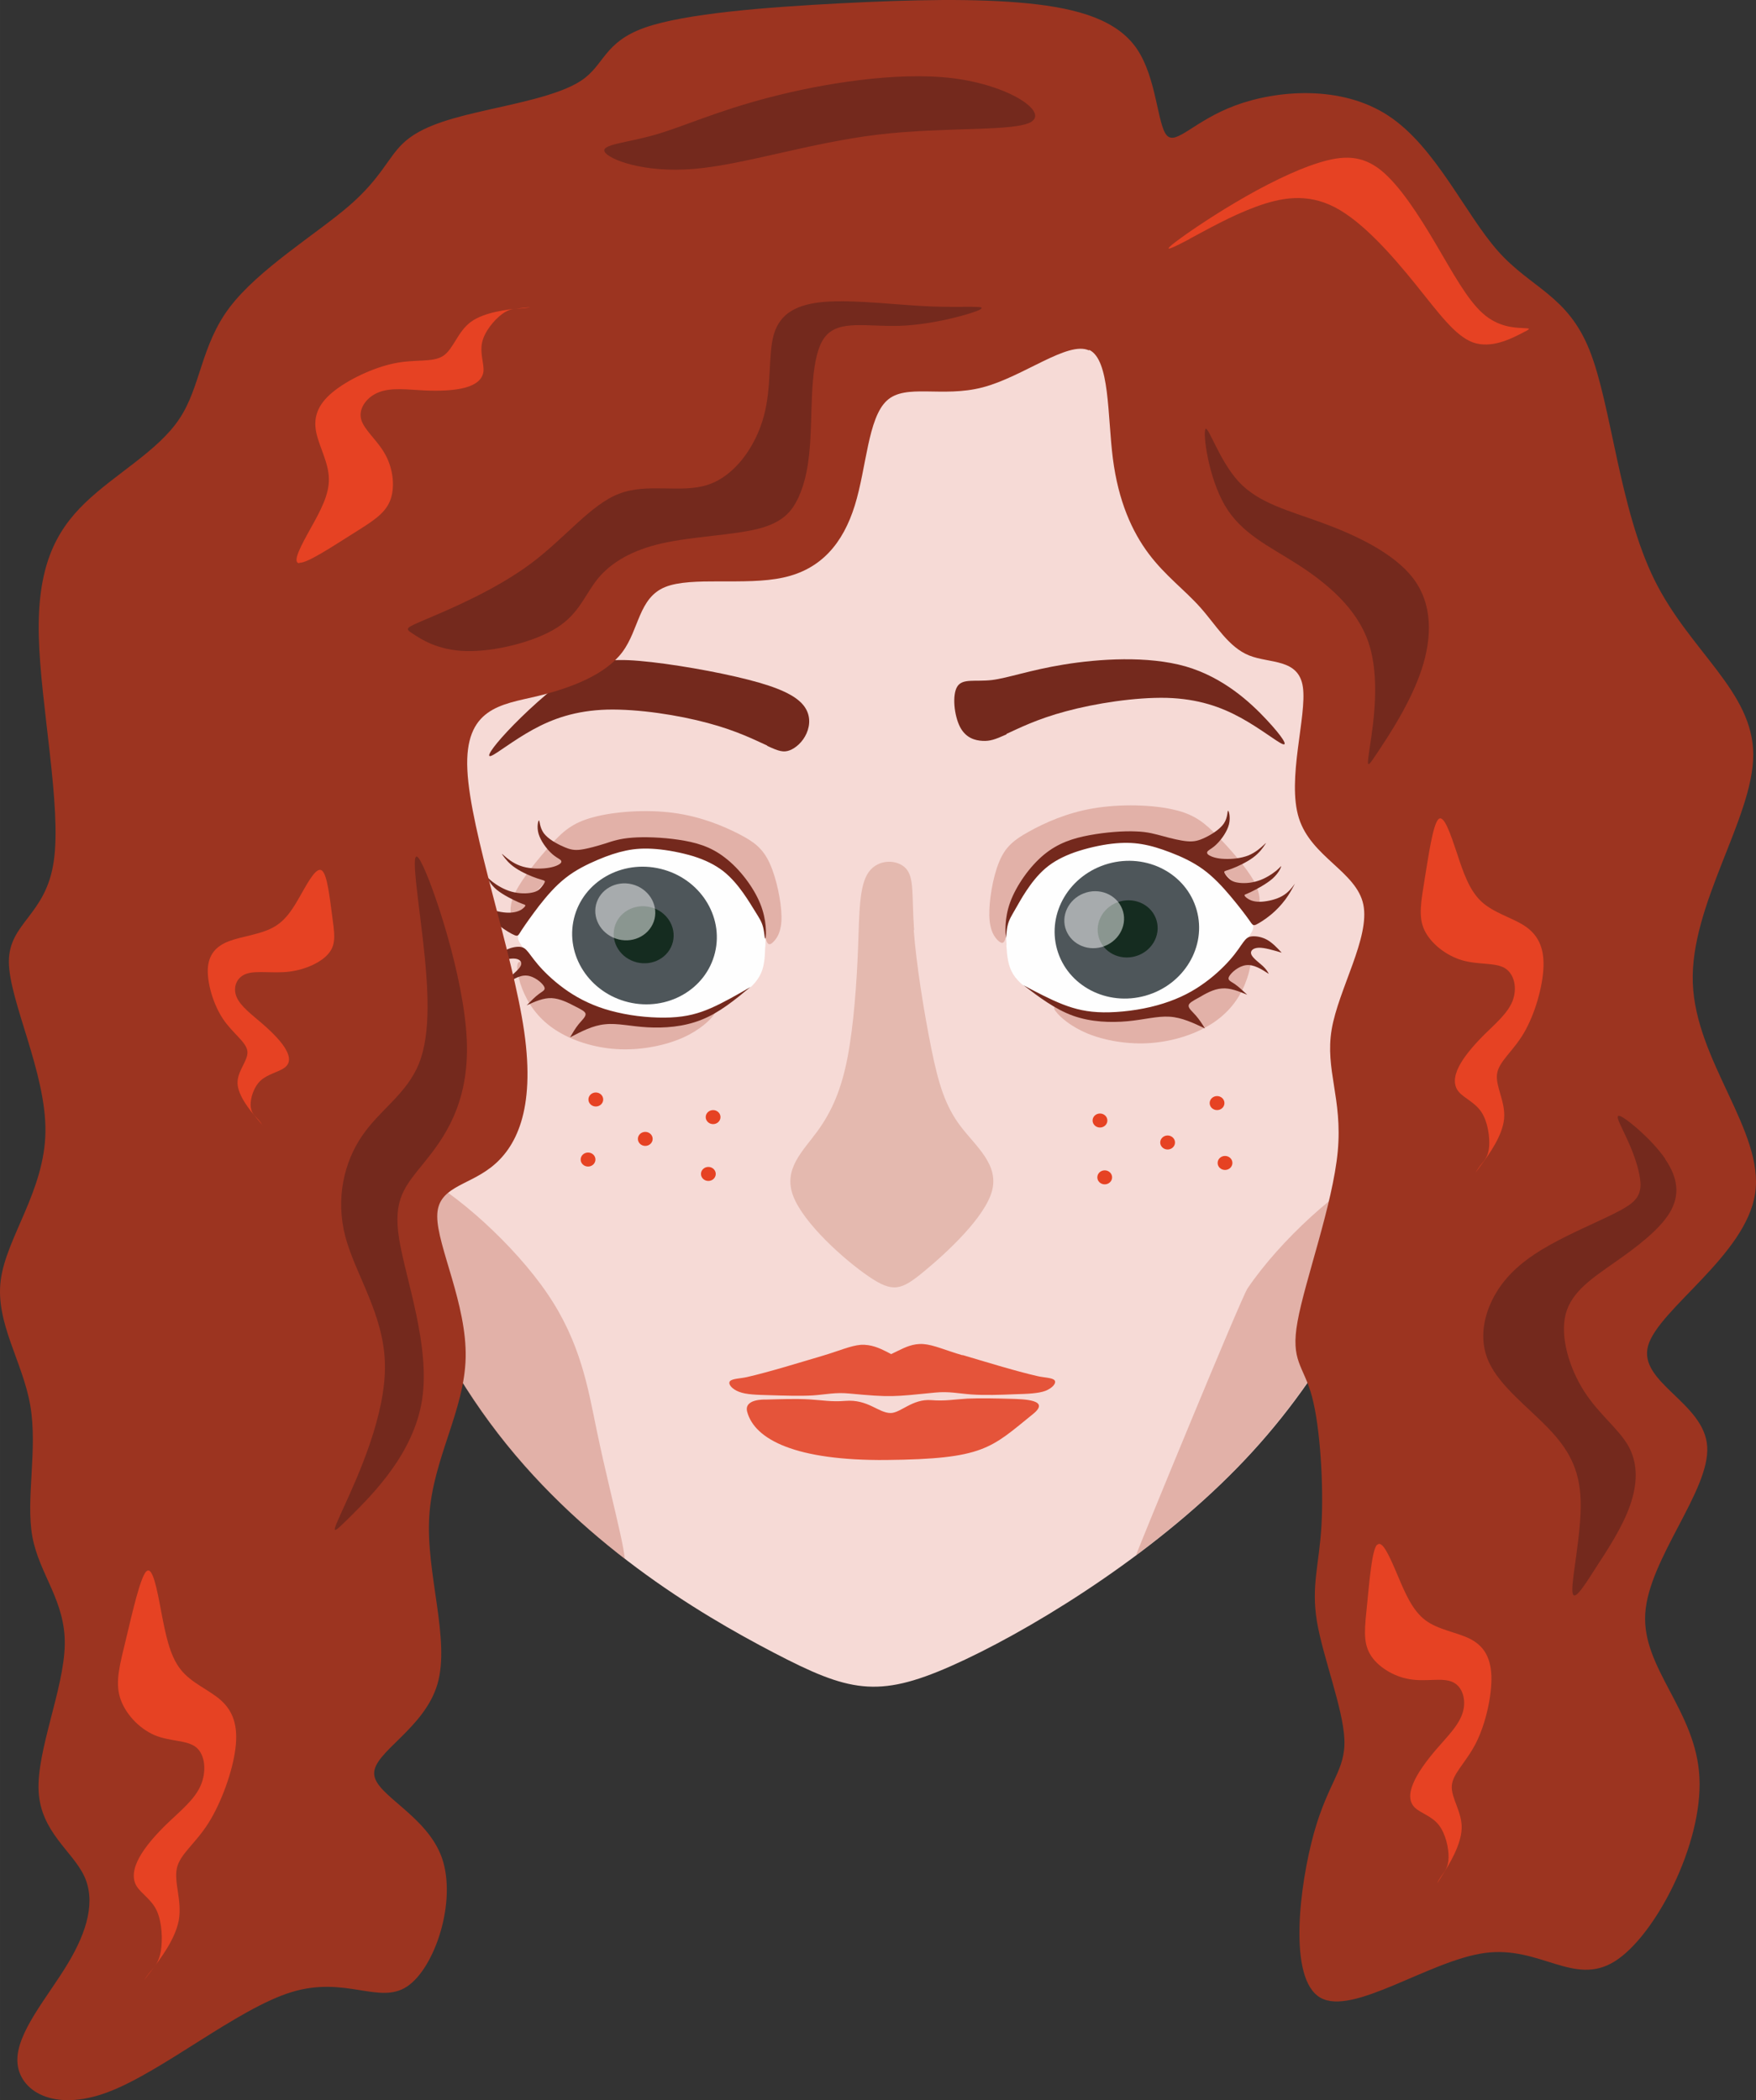 <?xml version="1.0" encoding="UTF-8" standalone="no"?>
<svg
   xmlns:dc="http://purl.org/dc/elements/1.1/"
   xmlns:cc="http://creativecommons.org/ns#"
   xmlns:rdf="http://www.w3.org/1999/02/22-rdf-syntax-ns#"
   xmlns:svg="http://www.w3.org/2000/svg"
   xmlns="http://www.w3.org/2000/svg"
   xmlns:sodipodi="http://sodipodi.sourceforge.net/DTD/sodipodi-0.dtd"
   xmlns:inkscape="http://www.inkscape.org/namespaces/inkscape"
   xml:space="preserve"
   width="92.684mm"
   height="110.859mm"
   version="1.0"
   style="clip-rule:evenodd;fill-rule:evenodd;image-rendering:optimizeQuality;shape-rendering:geometricPrecision;text-rendering:geometricPrecision"
   viewBox="0 0 9268.35 11085.896"
   id="svg105"
   sodipodi:docname="face.svg"
   inkscape:version="1.0.1 (3bc2e813f5, 2020-09-07)"><rect x="0" y="0" width="9268.35" height="11085.896" fill="#333333" stroke="none"/><sodipodi:namedview
   pagecolor="#ffffff"
   bordercolor="#666666"
   borderopacity="1"
   objecttolerance="10"
   gridtolerance="10"
   guidetolerance="10"
   inkscape:pageopacity="0"
   inkscape:pageshadow="2"
   inkscape:window-width="1858"
   inkscape:window-height="1057"
   id="namedview107"
   showgrid="false"
   inkscape:zoom="1.5786"
   inkscape:cx="109.53719"
   inkscape:cy="215.88176"
   inkscape:window-x="54"
   inkscape:window-y="-8"
   inkscape:window-maximized="1"
   inkscape:current-layer="Warstwa_x0020_1"
   inkscape:document-rotation="0" />
 <defs
   id="defs4">
  <style
   type="text/css"
   id="style2">
   <![CDATA[
    .fil4 {fill:#FEFEFE}
    .fil9 {fill:#E64223}
    .fil2 {fill:#E5543A}
    .fil0 {fill:#F6DAD6}
    .fil1 {fill:#E4B9AF}
    .fil10 {fill:#9C3420}
    .fil5 {fill:#74291D}
    .fil6 {fill:#4E565A}
    .fil7 {fill:#152C20}
    .fil8 {fill:#FEFEFE;fill-opacity:0.502}
    .fil3 {fill:#CD877A;fill-opacity:0.502}
   ]]>
  </style>
 
   
   
   
   
   
   
   
   
   
   
   
   
   
   
   
   
   
   
   
   
   
   
   
   
   
   
   
   
   
   
   
   
  </defs>
 <g
   id="Warstwa_x0020_1"
   transform="translate(-10491.195,-5144.278)">
  <path
   class="fil0 face"
   d="m 18119,7465 c 187,404 324,987 299,1677 -25,690 -212,1485 -451,2148 -240,663 -532,1194 -990,1647 -457,454 -1080,831 -1467,1002 -387,171 -540,135 -935,-71 -395,-206 -1033,-583 -1498,-1214 -465,-630 -758,-1515 -882,-2328 -124,-813 -81,-1556 59,-2169 140,-613 377,-1096 750,-1450 373,-354 884,-578 1463,-657 579,-80 1226,-15 1736,103 510,118 884,289 1189,486 305,197 541,421 728,825 z"
   id="celtic__face"
   style="opacity:1" /><path
   class="fil1 face"
   d="m 15314,10054 c 13,178 55,438 93,626 38,188 74,303 154,409 80,106 204,202 166,342 -38,140 -237,324 -358,424 -121,100 -164,115 -293,27 -129,-88 -343,-280 -398,-424 -55,-143 51,-237 128,-343 77,-106 127,-223 159,-391 32,-169 48,-389 55,-573 7,-184 5,-332 56,-403 51,-72 154,-68 198,-18 44,50 29,146 42,324 z"
   id="celtic__nose"
   style="opacity:1" /><g
   id="celtic__lips"
   class="face"
   style="opacity:1"><path
     class="fil2"
     d="m 15571,12298 c -89,-26 -152,-55 -206,-59 -54,-4 -98,18 -133,35 -14,7 -26,13 -37,18 -8,-4 -17,-9 -27,-14 -34,-17 -79,-38 -133,-35 -54,4 -117,33 -206,59 -119,35 -276,84 -394,111 -34,8 -79,8 -91,22 -12,14 10,42 48,56 38,15 93,16 164,18 71,2 159,5 227,1 69,-5 118,-17 190,-10 222,21 234,17 455,-5 72,-7 122,5 190,10 69,5 156,2 227,-1 71,-2 126,-4 164,-18 38,-15 60,-42 48,-56 -12,-14 -58,-14 -91,-22 -114,-26 -286,-79 -394,-111 z"
     id="path11" /><path
     class="fil2"
     d="m 15167,12851 c 519,-5 553,-62 777,-243 93,-75 -47,-78 -120,-80 -71,-2 -159,-4 -227,-1 -69,4 -118,14 -190,8 -100,-8 -162,68 -215,68 -65,0 -119,-74 -240,-64 -72,6 -122,-4 -190,-8 -69,-4 -156,-1 -227,1 -7,0 -119,-5 -100,65 40,147 258,258 734,254 z"
     id="path13" /></g><g
   id="celtic__eye-left"
   style="opacity:1"
   class="face">
    <path
   class="fil3"
   d="m 14261,10498 c -19,29 -75,83 -164,123 -89,40 -211,66 -331,62 -120,-4 -238,-39 -325,-91 -88,-52 -145,-122 -181,-199 -36,-77 -50,-163 -29,-171 21,-9 77,59 152,117 76,59 171,108 259,138 88,30 170,41 244,46 74,5 141,5 200,-6 59,-11 109,-32 143,-42 34,-9 51,-7 32,22 z"
   id="path15" />
    <path
   class="fil3"
   d="m 14489,9928 c -26,-70 -71,-138 -128,-192 -57,-53 -126,-91 -222,-117 -96,-26 -218,-38 -315,-31 -97,8 -169,36 -239,70 -70,35 -139,76 -192,121 -53,45 -90,95 -118,133 -28,38 -48,65 -60,79 -12,14 -18,15 -24,-6 -6,-21 -14,-65 23,-136 36,-71 116,-169 181,-242 66,-73 117,-120 228,-149 110,-30 278,-42 422,-23 144,19 263,69 345,111 82,42 128,77 164,156 36,79 61,202 62,280 1,79 -23,113 -41,132 -18,19 -31,23 -41,-11 -10,-34 -18,-106 -44,-176 z"
   id="path17" />
    <path
   class="fil4"
   d="m 14531,10142 c 2,-62 2,-139 -30,-218 -32,-79 -96,-161 -208,-222 -112,-62 -273,-104 -417,-101 -143,3 -270,50 -374,138 -104,88 -187,216 -233,281 -47,65 -58,66 -24,117 34,51 113,151 201,222 88,71 184,113 287,142 103,28 212,43 322,28 109,-15 219,-60 296,-103 78,-43 124,-84 149,-129 25,-44 28,-92 30,-154 z"
   id="path19" />
    <path
   class="fil5"
   d="m 14532,10096 c 3,-18 7,-94 -28,-181 -35,-87 -109,-185 -187,-244 -77,-60 -157,-81 -244,-94 -87,-13 -181,-16 -245,-11 -65,5 -101,17 -143,31 -42,13 -91,27 -127,32 -36,5 -59,0 -94,-16 -35,-15 -81,-41 -103,-71 -22,-31 -21,-66 -25,-67 -4,-1 -13,34 -2,71 11,37 41,77 65,100 24,23 42,30 50,37 8,7 7,16 -7,24 -14,9 -41,18 -79,21 -38,3 -87,1 -127,-14 -39,-14 -69,-40 -84,-53 -15,-13 -15,-13 -5,1 10,14 30,41 65,64 35,24 85,45 115,55 30,10 39,10 40,16 0,6 -9,19 -19,31 -10,12 -22,23 -49,28 -27,6 -68,6 -108,-5 -40,-11 -77,-34 -99,-51 -22,-17 -29,-28 -26,-20 3,8 15,34 47,61 33,27 86,53 115,66 30,13 36,12 36,17 0,4 -8,13 -21,22 -14,8 -34,16 -67,16 -33,0 -78,-9 -110,-26 -32,-17 -52,-42 -62,-54 -10,-12 -10,-12 -1,2 9,15 26,44 47,71 22,27 48,53 77,76 30,23 63,43 81,50 18,7 19,0 37,-28 18,-28 52,-76 92,-128 40,-51 86,-105 140,-147 53,-42 115,-72 169,-95 54,-23 102,-39 150,-49 48,-10 97,-13 158,-8 61,5 134,19 197,38 63,20 114,45 158,79 43,34 78,77 105,115 27,38 47,72 64,99 17,28 33,50 41,82 8,32 9,74 12,56 z"
   id="path21" />
    <ellipse
   class="fil6"
   transform="matrix(0.613,0.149,-0.149,0.613,13892.9,10082.5)"
   rx="607"
   ry="574"
   id="ellipse23"
   cx="0"
   cy="0" />
    <path
   class="fil5"
   d="m 14453,10354 c -71,41 -142,82 -208,111 -66,29 -128,46 -213,50 -85,4 -192,-5 -284,-27 -92,-21 -168,-54 -234,-95 -66,-41 -121,-90 -159,-130 -38,-40 -59,-72 -75,-92 -16,-20 -26,-27 -46,-29 -20,-1 -50,4 -77,20 -27,16 -52,44 -77,72 44,-15 89,-30 120,-30 31,0 48,15 41,35 -7,20 -39,44 -58,63 -19,18 -25,31 -30,43 39,-27 78,-54 118,-51 40,3 80,37 91,56 12,20 -5,25 -25,40 -20,14 -43,38 -66,61 44,-20 89,-40 132,-38 44,2 88,25 121,42 33,17 57,28 58,42 1,15 -20,33 -37,54 -17,21 -31,45 -45,69 60,-31 120,-63 185,-69 65,-7 135,11 223,16 88,5 192,-2 286,-40 94,-37 176,-105 259,-173 z"
   id="path25" />
    <ellipse
   class="fil7"
   transform="matrix(0.254,0.062,-0.062,0.254,13888.5,10078.5)"
   rx="607"
   ry="574"
   id="ellipse27"
   cx="0"
   cy="0" />
    <path
   class="fil8"
   d="m 13827,9812 c 85,21 138,103 119,183 -20,81 -105,129 -190,108 -85,-21 -138,-103 -119,-183 20,-81 105,-129 190,-108 z"
   id="path29" />
   </g><path
   class="fil5 face"
   d="m 14541,9080 c -62,-28 -159,-78 -313,-119 -155,-42 -367,-75 -533,-71 -166,5 -286,48 -390,105 -104,57 -192,128 -221,139 -29,11 0,-38 85,-129 85,-91 227,-223 339,-297 112,-74 196,-89 359,-75 164,14 409,57 573,99 165,42 249,84 290,133 41,49 38,106 18,151 -20,45 -57,77 -89,89 -32,12 -58,5 -119,-24 z"
   id="celtic__eyebrow-left"
   style="opacity:1" /><g
   id="celtic__eye-right"
   style="opacity:1"
   class="face">
    <path
   class="fil3"
   d="m 16064,10483 c 20,28 78,80 168,117 90,37 214,59 333,50 120,-9 236,-47 322,-102 86,-55 141,-127 174,-206 33,-79 44,-164 23,-172 -21,-8 -75,61 -148,123 -73,61 -167,114 -254,148 -87,33 -168,47 -242,55 -74,8 -141,10 -200,2 -59,-9 -111,-28 -145,-37 -34,-8 -52,-5 -31,23 z"
   id="path35" />
    <path
   class="fil3"
   d="m 15837,9919 c 24,-71 66,-141 121,-196 55,-55 123,-96 217,-125 95,-29 217,-46 314,-42 97,4 170,29 241,61 71,32 142,71 196,114 55,43 94,91 123,128 30,37 50,64 63,77 13,14 18,14 24,-7 5,-22 11,-65 -27,-135 -39,-70 -122,-165 -190,-235 -68,-70 -122,-116 -233,-141 -111,-26 -280,-31 -423,-7 -143,24 -260,78 -341,123 -81,45 -126,82 -158,162 -33,80 -53,204 -51,282 2,79 27,112 45,130 19,18 32,21 41,-13 9,-34 14,-106 38,-177 z"
   id="path37" />
    <path
   class="fil4"
   d="m 15804,10134 c -4,-62 -7,-139 22,-219 29,-80 90,-164 200,-230 110,-66 269,-113 413,-116 143,-2 271,40 378,124 107,84 194,209 243,272 49,63 60,64 28,116 -32,52 -108,155 -193,229 -85,74 -180,120 -281,152 -102,32 -211,51 -321,40 -110,-11 -221,-52 -300,-92 -79,-40 -127,-80 -154,-123 -27,-44 -32,-91 -36,-153 z"
   id="path39" />
    <path
   class="fil5"
   d="m 15801,10089 c -3,-17 -10,-94 22,-182 32,-88 103,-189 178,-251 75,-62 154,-87 240,-103 86,-16 180,-23 245,-20 65,2 101,14 144,25 43,12 92,24 128,27 36,3 59,-3 93,-19 34,-16 79,-44 100,-75 21,-31 18,-67 22,-67 4,-1 14,33 5,71 -9,37 -38,78 -62,102 -23,24 -41,31 -49,39 -8,8 -6,16 8,24 14,8 41,17 79,18 38,2 87,-3 126,-18 39,-16 68,-43 82,-56 14,-13 14,-13 5,0 -9,14 -28,42 -62,67 -34,25 -83,48 -113,59 -29,11 -39,11 -39,17 0,6 9,19 20,30 11,11 23,22 50,26 27,5 69,4 108,-9 39,-12 76,-37 97,-54 21,-18 28,-29 25,-21 -2,8 -14,35 -45,63 -32,28 -84,56 -113,70 -29,14 -36,14 -35,18 0,4 8,13 22,21 14,8 35,15 68,13 33,-2 78,-12 109,-30 32,-18 51,-44 60,-56 9,-13 9,-13 1,2 -8,15 -24,45 -45,73 -21,28 -46,55 -75,79 -29,24 -62,45 -79,53 -17,7 -19,1 -38,-26 -19,-27 -55,-74 -97,-124 -42,-50 -90,-102 -145,-142 -55,-40 -117,-68 -172,-89 -55,-21 -103,-36 -152,-44 -49,-8 -97,-9 -158,-2 -61,7 -134,24 -195,45 -62,22 -113,49 -155,85 -42,36 -75,80 -101,119 -26,39 -44,73 -61,102 -16,28 -31,51 -38,83 -7,32 -6,74 -10,56 z"
   id="path41" />
    <ellipse
   class="fil6"
   transform="matrix(-0.607,0.171,0.171,0.607,16438.9,10051.7)"
   rx="607"
   ry="574"
   id="ellipse43"
   cx="0"
   cy="0" />
    <path
   class="fil5"
   d="m 15889,10343 c 72,38 145,77 212,103 67,26 130,41 215,42 85,1 192,-12 282,-37 91,-25 166,-60 230,-104 64,-43 118,-94 155,-136 37,-42 56,-74 71,-94 15,-20 25,-28 45,-30 20,-2 50,2 78,17 28,15 54,42 79,69 -45,-13 -90,-27 -121,-26 -31,1 -47,17 -39,36 8,19 41,43 60,60 19,18 26,30 32,42 -40,-26 -80,-51 -120,-46 -40,5 -78,39 -89,59 -11,20 6,25 27,39 21,14 44,36 68,58 -45,-18 -90,-37 -134,-33 -44,3 -87,28 -119,47 -33,18 -56,30 -56,44 -1,15 21,32 39,53 18,21 33,44 47,67 -61,-29 -122,-58 -187,-62 -65,-4 -135,16 -222,24 -87,8 -192,5 -287,-29 -95,-34 -180,-99 -265,-163 z"
   id="path45" />
    <ellipse
   class="fil7"
   transform="matrix(-0.252,0.071,0.071,0.252,16443.1,10047.5)"
   rx="607"
   ry="574"
   id="ellipse47"
   cx="0"
   cy="0" />
    <path
   class="fil8"
   d="m 16226,9855 c -84,24 -134,108 -112,187 23,80 109,125 193,101 84,-24 134,-108 112,-187 -23,-80 -109,-125 -193,-101 z"
   id="path49" />
   </g><path
   class="fil5 face"
   d="m 15804,9018 c 62,-28 159,-78 313,-119 155,-42 367,-75 533,-71 166,5 286,48 390,105 104,57 192,128 221,139 29,11 0,-38 -85,-129 -85,-91 -227,-223 -427,-281 -200,-57 -458,-40 -642,-10 -184,30 -293,71 -381,82 -88,10 -154,-10 -182,34 -28,44 -17,152 14,213 31,60 81,72 119,74 38,2 64,-6 126,-34 z"
   id="celtic__eyebrow-right"
   style="opacity:1" /><path
   class="fil3 face"
   d="m 13788,13372 c -247,-191 -498,-427 -712,-718 -275,-372 -489,-833 -644,-1315 47,-47 130,-61 260,1 201,96 513,375 689,634 176,259 214,500 259,717 45,217 95,411 127,558 10,46 18,88 22,123 z"
   id="celtic__cheek-left"
   style="opacity:1" /><path
   class="fil3 face"
   d="m 17971,11277 c -49,-16 -116,-9 -206,34 -201,96 -513,375 -689,634 -35,52 -585,1393 -589,1409 171,-128 339,-268 489,-417 457,-454 750,-984 990,-1647 z"
   id="celtic__cheek-right"
   style="opacity:1" /><ellipse
   class="fil9"
   cx="16654"
   cy="11175"
   rx="39"
   ry="37"
   id="ellipse59"
   style="opacity:1" /><ellipse
   class="fil9"
   cx="16915"
   cy="10967"
   rx="39"
   ry="37"
   id="ellipse61"
   style="opacity:1" /><ellipse
   class="fil9"
   cx="16957"
   cy="11283"
   rx="39"
   ry="37"
   id="ellipse63"
   style="opacity:1" /><ellipse
   class="fil9"
   cx="16297"
   cy="11059"
   rx="39"
   ry="37"
   id="ellipse65"
   style="opacity:1" /><ellipse
   class="fil9"
   cx="16322"
   cy="11359"
   rx="39"
   ry="37"
   id="ellipse67"
   style="opacity:1" /><ellipse
   class="fil9"
   cx="13897"
   cy="11156"
   rx="39"
   ry="37"
   id="ellipse69"
   style="opacity:1" /><ellipse
   class="fil9"
   cx="13636"
   cy="10948"
   rx="39"
   ry="37"
   id="ellipse71"
   style="opacity:1" /><ellipse
   class="fil9"
   cx="13595"
   cy="11265"
   rx="39"
   ry="37"
   id="ellipse73"
   style="opacity:1" /><ellipse
   class="fil9"
   cx="14255"
   cy="11041"
   rx="39"
   ry="37"
   id="ellipse75"
   style="opacity:1" /><ellipse
   class="fil9"
   cx="14230"
   cy="11341"
   rx="39"
   ry="37"
   id="ellipse77"
   style="opacity:1" /><path
   class="fil10 face"
   d="m 16239,6994 c -111,-52 -347,139 -561,195 -214,56 -407,-22 -506,70 -100,92 -107,353 -169,553 -62,200 -178,338 -378,381 -200,44 -483,-7 -623,50 -140,57 -137,223 -225,342 -88,119 -267,190 -454,235 -187,44 -381,61 -365,388 15,327 240,964 300,1382 60,417 -45,615 -175,716 -130,101 -285,105 -284,260 0,156 156,463 150,744 -6,281 -174,536 -192,838 -19,302 112,650 43,886 -69,236 -338,359 -334,473 3,113 278,217 358,445 79,228 -37,580 -184,678 -147,98 -325,-58 -611,30 -286,88 -681,420 -969,528 -288,108 -470,-8 -477,-161 -7,-152 160,-341 265,-516 105,-174 149,-334 87,-465 -62,-131 -229,-232 -240,-447 -11,-214 134,-541 138,-773 4,-232 -134,-370 -171,-570 -36,-200 29,-461 -11,-693 -40,-232 -185,-436 -156,-661 29,-225 232,-472 236,-784 4,-312 -192,-690 -193,-897 0,-207 196,-244 237,-531 42,-287 -70,-824 -79,-1186 -9,-363 85,-552 245,-706 160,-154 385,-274 497,-443 113,-169 113,-387 265,-588 152,-201 457,-387 628,-534 171,-147 207,-256 287,-332 80,-76 203,-120 388,-163 185,-44 432,-87 554,-169 122,-82 118,-201 332,-278 214,-76 646,-109 1031,-129 385,-20 722,-27 993,0 270,27 474,89 577,242 103,153 107,398 156,454 49,56 144,-76 362,-157 218,-81 559,-110 808,54 249,163 405,519 579,715 174,196 367,232 483,523 116,290 156,835 343,1213 187,378 521,588 521,922 0,334 -334,791 -319,1205 15,414 378,784 329,1111 -49,327 -510,610 -565,804 -54,194 298,300 312,532 15,232 -309,592 -327,882 -18,290 269,512 286,865 18,353 -234,838 -448,971 -215,133 -393,-84 -684,-45 -292,39 -697,335 -869,236 -172,-99 -110,-593 -34,-868 77,-275 168,-332 161,-496 -7,-163 -113,-433 -145,-622 -31,-189 12,-298 24,-506 12,-208 -6,-517 -50,-681 -44,-164 -115,-185 -76,-397 38,-213 186,-618 212,-897 26,-279 -68,-431 -32,-644 36,-212 203,-485 167,-659 -36,-174 -275,-250 -340,-456 -65,-205 43,-539 21,-692 -22,-152 -175,-123 -284,-167 -109,-44 -174,-160 -258,-254 -84,-94 -185,-167 -272,-283 -87,-116 -160,-276 -189,-503 -29,-227 -15,-521 -125,-573 z"
   id="celtic__hair"
   style="opacity:1" /><path
   class="fil5 face"
   d="m 16854,7409 c -15,22 15,254 102,403 87,149 232,214 385,312 152,98 312,229 374,414 62,185 25,425 7,545 -18,120 -18,120 40,33 58,-87 174,-261 232,-436 58,-174 58,-349 -44,-483 -102,-134 -305,-229 -483,-294 -178,-65 -330,-102 -436,-214 -105,-113 -163,-301 -178,-280 z"
   id="celtic__strand-eleven"
   style="opacity:1" /><path
   class="fil5 face"
   d="m 12712,9692 c 62,113 229,606 243,944 14,338 -125,521 -226,646 -101,125 -165,192 -131,403 34,210 165,563 121,848 -44,285 -264,502 -373,611 -110,109 -110,109 -37,-51 73,-160 218,-479 214,-744 -4,-265 -156,-476 -209,-677 -53,-202 -6,-395 89,-533 94,-138 236,-221 300,-382 64,-161 49,-401 20,-655 -29,-254 -73,-523 -11,-410 z"
   id="celtic__strand-ten"
   style="opacity:1" /><path
   class="fil5 face"
   d="m 15936,5786 c 84,-54 -120,-192 -417,-229 -298,-36 -690,29 -969,102 -280,73 -447,152 -599,196 -152,44 -290,51 -268,91 22,40 205,112 470,90 265,-22 612,-138 971,-181 359,-43 729,-14 813,-69 z"
   id="celtic__strand-nine"
   style="opacity:1" /><path
   class="fil5 face"
   d="m 15667,6777 c -40,22 -243,80 -421,87 -178,7 -330,-36 -403,62 -73,98 -65,338 -73,505 -7,167 -29,261 -64,338 -35,76 -84,134 -215,167 -131,33 -343,40 -504,76 -161,36 -270,102 -339,185 -69,84 -98,185 -218,261 -120,76 -330,127 -479,123 -149,-4 -236,-62 -280,-91 -44,-29 -44,-29 76,-80 120,-51 359,-152 545,-290 185,-138 316,-312 468,-370 152,-58 327,0 468,-47 142,-47 250,-200 294,-359 44,-160 22,-327 54,-436 33,-109 120,-160 276,-171 156,-11 381,18 555,25 174,7 298,-7 258,15 z"
   id="celtic__strand-eight"
   style="opacity:1" /><path
   class="fil5 face"
   d="m 19281,11264 c 67,98 78,189 24,280 -54,91 -174,182 -290,263 -116,82 -229,154 -260,274 -31,120 20,287 98,408 78,122 183,198 234,290 51,93 47,201 7,314 -40,113 -116,229 -182,330 -65,102 -120,189 -122,116 -2,-73 49,-305 44,-474 -5,-169 -67,-274 -172,-383 -105,-109 -254,-221 -312,-347 -58,-125 -25,-263 40,-370 65,-107 163,-183 283,-250 120,-67 261,-125 350,-171 89,-45 125,-78 127,-142 1,-64 -32,-161 -69,-241 -36,-80 -75,-143 -33,-123 42,21 166,126 233,224 z"
   id="celtic__strand-seven"
   style="opacity:1" /><path
   class="fil9 face"
   d="m 16770,6405 c 89,-47 216,-120 349,-169 133,-49 270,-74 417,2 147,76 303,254 425,405 122,151 209,274 305,309 96,34 201,-20 254,-47 53,-27 53,-27 9,-29 -44,-2 -131,-5 -212,-78 -82,-73 -158,-214 -247,-365 -89,-151 -191,-310 -290,-390 -100,-80 -198,-80 -327,-40 -129,40 -289,120 -439,209 -151,89 -292,187 -338,225 -45,38 5,16 94,-31 z"
   id="celtic__strand-six"
   style="opacity:1" /><path
   class="fil9 face"
   d="m 12192,9741 c 27,24 40,145 52,235 12,90 23,148 -15,197 -37,49 -123,89 -209,100 -86,11 -173,-7 -227,11 -54,18 -74,73 -53,123 21,50 83,95 137,142 54,47 102,96 124,137 23,41 21,74 -9,95 -30,22 -88,33 -125,67 -37,34 -54,93 -53,130 1,37 19,54 33,68 14,15 23,27 27,34 5,6 5,6 -28,-33 -33,-39 -98,-117 -101,-183 -3,-66 57,-121 52,-170 -5,-49 -76,-93 -128,-170 -52,-77 -84,-188 -81,-265 4,-77 44,-121 113,-147 69,-26 167,-35 235,-74 68,-38 106,-105 146,-176 40,-71 82,-145 109,-122 z"
   id="celtic__strand-five"
   style="opacity:1" /><path
   class="fil9 face"
   d="m 18083,9469 c -29,29 -52,193 -72,314 -19,121 -35,199 -2,270 33,71 114,135 199,160 85,25 173,11 225,41 52,31 67,107 42,173 -25,65 -90,120 -149,178 -58,58 -110,119 -136,172 -26,53 -27,98 1,131 28,33 85,55 119,106 34,51 45,132 41,183 -4,51 -24,71 -38,89 -15,18 -25,34 -30,42 -5,8 -5,8 31,-41 36,-49 108,-148 116,-238 8,-90 -47,-171 -37,-237 10,-66 84,-117 142,-216 58,-99 100,-246 103,-351 3,-105 -33,-169 -99,-213 -66,-44 -163,-68 -228,-128 -65,-60 -97,-156 -130,-257 -34,-101 -69,-207 -98,-178 z"
   id="celtic__strand-four"
   style="opacity:1" /><path
   class="fil9 face"
   d="m 17759,13298 c -27,31 -40,194 -52,314 -12,120 -23,197 15,263 37,65 123,119 209,133 86,15 173,-10 227,15 54,24 74,97 53,163 -21,67 -83,127 -137,190 -54,63 -102,128 -124,183 -23,54 -21,98 9,127 30,29 88,44 125,90 37,46 54,123 53,173 -1,50 -19,71 -33,91 -14,19 -23,36 -27,45 -5,8 -5,8 28,-44 33,-52 98,-156 101,-245 3,-88 -57,-161 -52,-226 5,-65 76,-123 128,-226 52,-103 84,-251 81,-353 -4,-103 -44,-161 -113,-196 -69,-35 -167,-47 -235,-98 -68,-51 -106,-140 -146,-235 -40,-94 -82,-194 -109,-162 z"
   id="celtic__strand-three"
   style="opacity:1" /><path
   class="fil9"
   d="m 12072,8115 c 42,2 177,-88 279,-152 102,-64 169,-104 198,-173 29,-70 18,-170 -24,-246 -42,-77 -114,-131 -128,-188 -14,-57 31,-118 96,-142 65,-25 151,-13 234,-9 83,4 164,1 221,-15 57,-16 90,-44 95,-85 4,-41 -20,-96 -7,-154 13,-58 64,-118 104,-148 40,-30 68,-29 92,-30 24,-1 43,-4 52,-6 9,-2 9,-2 -52,5 -61,6 -183,19 -255,71 -71,52 -92,144 -147,180 -55,36 -144,16 -257,39 -113,23 -249,88 -328,154 -79,66 -100,133 -85,209 15,76 66,161 67,246 2,85 -45,170 -95,260 -50,90 -102,184 -61,186 z"
   id="celtic__strand-two"
   style="opacity:1" /><path
   class="fil9 face"
   d="m 11264,13438 c -32,31 -74,217 -107,355 -33,137 -58,225 -33,310 25,84 99,164 182,200 82,35 172,25 221,65 48,40 55,129 23,202 -32,73 -104,131 -169,193 -65,62 -123,128 -155,187 -32,59 -38,110 -14,150 24,40 79,70 107,131 28,62 31,155 21,213 -10,58 -32,79 -48,99 -17,20 -29,38 -35,46 -6,9 -6,9 35,-45 41,-54 124,-161 143,-264 18,-103 -27,-200 -10,-275 17,-75 97,-128 166,-237 69,-109 128,-274 143,-395 15,-121 -14,-197 -76,-253 -62,-56 -156,-90 -214,-164 -58,-74 -79,-186 -102,-305 -22,-119 -46,-243 -78,-212 z"
   id="celtic__strand-one"
   style="opacity:1" />
 </g>
</svg>
